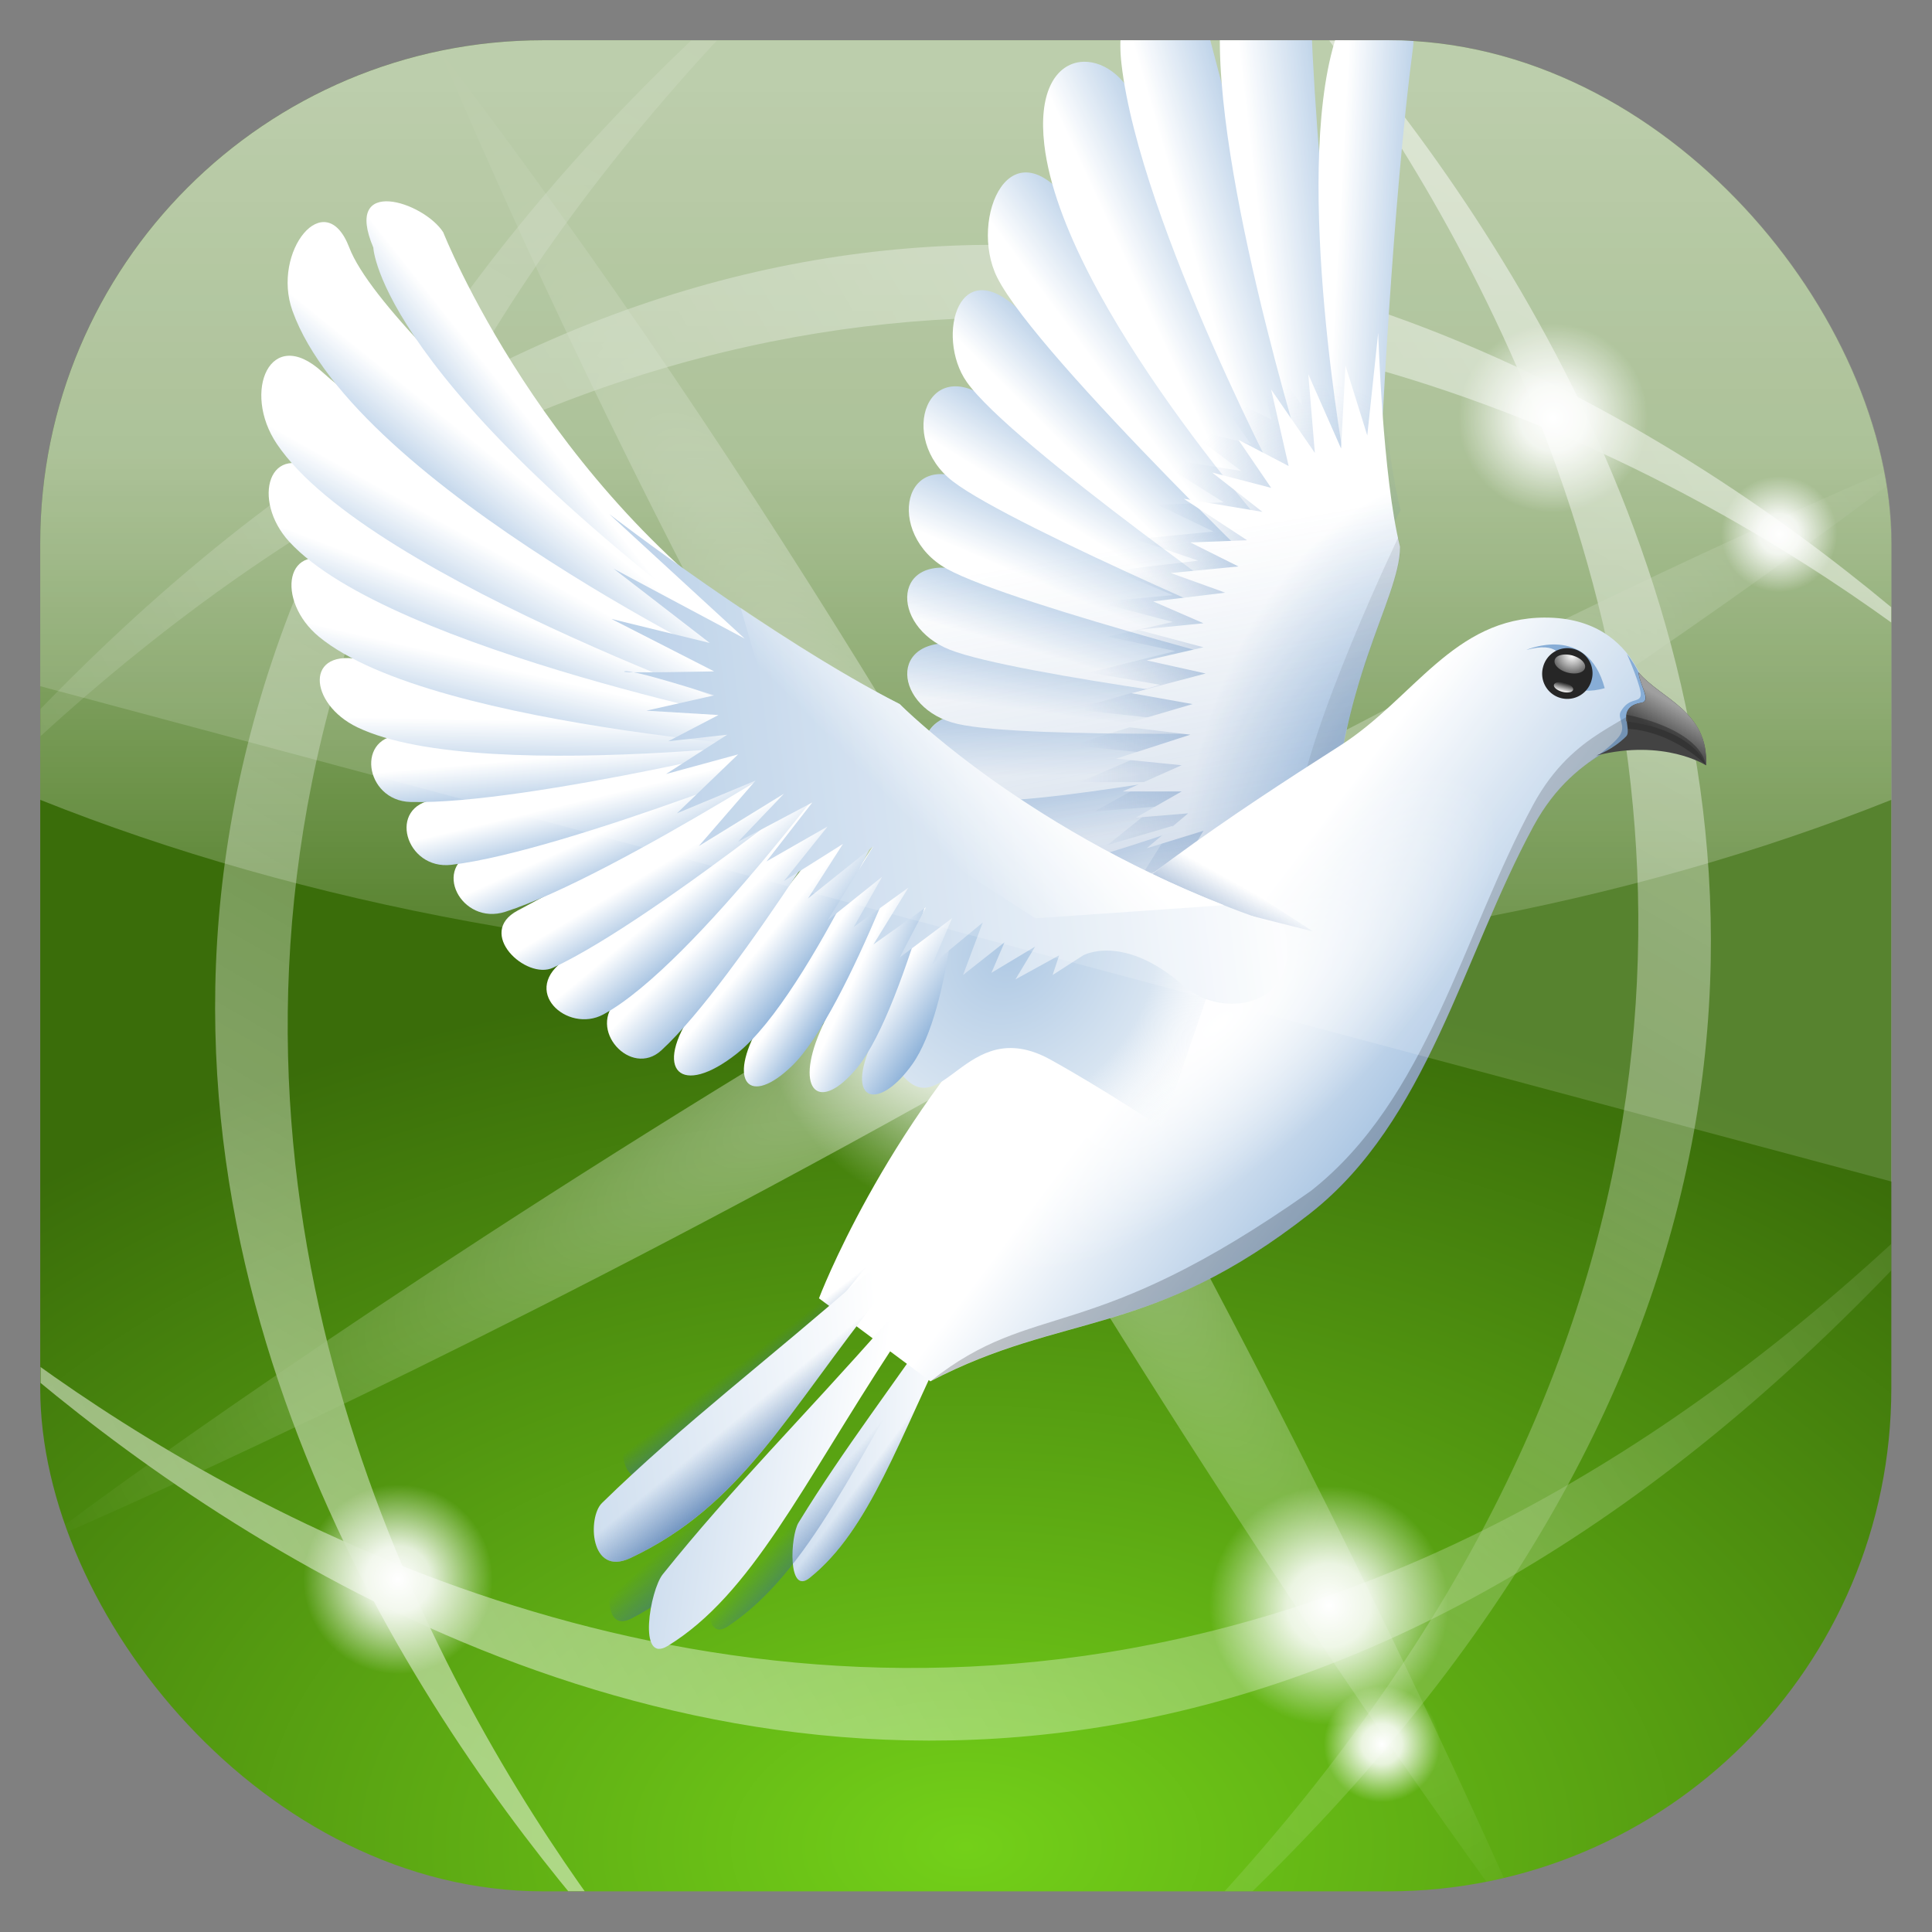 <?xml version="1.0" encoding="UTF-8" standalone="no"?>
<!-- Created with Inkscape (http://www.inkscape.org/) -->
<svg id="svg11037" xmlns:rdf="http://www.w3.org/1999/02/22-rdf-syntax-ns#" xmlns="http://www.w3.org/2000/svg" height="96" width="96" version="1.1" xmlns:cc="http://creativecommons.org/ns#" xmlns:xlink="http://www.w3.org/1999/xlink" xmlns:dc="http://purl.org/dc/elements/1.1/">
 <rect width="100%" height="100%" fill="#808080" stroke="none"/>
 <defs id="defs11039">
  <radialGradient id="radialGradient4020" xlink:href="#linearGradient3700" gradientUnits="userSpaceOnUse" cy="88.4" cx="48" gradientTransform="matrix(1.524 0 0 .952 -25.143 3.809)" r="42"/>
  <linearGradient id="linearGradient3700">
   <stop id="stop3702" style="stop-color:#73d019" offset="0"/>
   <stop id="stop3704" style="stop-color:#3a6d0a" offset="1"/>
  </linearGradient>
  <clipPath id="clipPath4005">
   <rect id="rect4007" style="fill:url(#radialGradient4009)" rx="3.867" ry="3.867" height="54.139" width="54.139" y="21.023" x="20.838"/>
  </clipPath>
  <linearGradient id="linearGradient3963" y2="240.92" xlink:href="#linearGradient3657" gradientUnits="userSpaceOnUse" x2="420" gradientTransform="matrix(.543 -.941 .941 .543 -156.67 314.83)" y1="240.92" x1="98"/>
  <linearGradient id="linearGradient3657">
   <stop id="stop3659" style="stop-color:#fff" offset="0"/>
   <stop id="stop3661" style="stop-color:#fff;stop-opacity:0" offset="1"/>
  </linearGradient>
  <linearGradient id="linearGradient3965" y2="240.92" xlink:href="#linearGradient3657" gradientUnits="userSpaceOnUse" x2="420" gradientTransform="matrix(-.941 .543 .543 .941 334.23 -173.07)" y1="240.92" x1="98"/>
  <linearGradient id="linearGradient3967" y2="240.92" xlink:href="#linearGradient3657" gradientUnits="userSpaceOnUse" x2="420" gradientTransform="matrix(.941 -.543 -.543 -.941 150.77 625.27)" y1="240.92" x1="98"/>
  <linearGradient id="linearGradient3969" y2="240.92" xlink:href="#linearGradient3657" gradientUnits="userSpaceOnUse" x2="420" gradientTransform="matrix(-.543 .941 -.941 -.543 641.67 131.38)" y1="240.92" x1="98"/>
  <radialGradient id="radialGradient3971" xlink:href="#linearGradient3657" gradientUnits="userSpaceOnUse" cy="226.88" cx="246.35" gradientTransform="matrix(1 -.577 .124 .215 -28.136 320.38)" r="154.36"/>
  <radialGradient id="radialGradient3973" xlink:href="#linearGradient3657" gradientUnits="userSpaceOnUse" cy="226.88" cx="246.35" gradientTransform="matrix(-.577 -1 .215 -.124 339.85 501.37)" r="154.36"/>
  <radialGradient id="radialGradient3975" xlink:href="#linearGradient12684" gradientUnits="userSpaceOnUse" cy="148.5" cx="156.5" r="19.5"/>
  <linearGradient id="linearGradient12684">
   <stop id="stop12686" style="stop-color:#fff" offset="0"/>
   <stop id="stop12692" style="stop-color:#fff;stop-opacity:.845" offset="0.35"/>
   <stop id="stop12688" style="stop-color:#fff;stop-opacity:0" offset="1"/>
  </linearGradient>
  <linearGradient id="linearGradient4018" y2="56" xlink:href="#linearGradient12684" gradientUnits="userSpaceOnUse" x2="48" y1="8" x1="48"/>
  <linearGradient id="linearGradient4645" y2="14.321" xlink:href="#linearGradient5537" gradientUnits="userSpaceOnUse" x2="64.943" gradientTransform="matrix(-.294 -.941 .643 -.265 66.561 108.93)" y1="14.619" x1="70.451"/>
  <linearGradient id="linearGradient5537">
   <stop id="stop5539" style="stop-color:#73a0d0" offset="0"/>
   <stop id="stop5541" style="stop-color:#fff" offset="1"/>
  </linearGradient>
  <linearGradient id="linearGradient4641" y2="14.321" xlink:href="#linearGradient5537" gradientUnits="userSpaceOnUse" x2="64.943" gradientTransform="matrix(-.138 -.976 .678 -.158 54.736 107.61)" y1="14.619" x1="70.451"/>
  <linearGradient id="linearGradient4637" y2="14.321" xlink:href="#linearGradient5537" gradientUnits="userSpaceOnUse" x2="64.943" gradientTransform="matrix(-.064 -.988 .837 -.07 47.383 104.47)" y1="14.619" x1="70.451"/>
  <linearGradient id="linearGradient4633" y2="14.321" xlink:href="#linearGradient5537" gradientUnits="userSpaceOnUse" x2="64.943" gradientTransform="matrix(.105 -.899 .873 .063 35.225 94.387)" y1="14.619" x1="70.451"/>
  <linearGradient id="linearGradient4629" y2="14.321" xlink:href="#linearGradient5537" gradientUnits="userSpaceOnUse" x2="64.943" gradientTransform="matrix(.237 -.873 .854 .192 26.535 88.557)" y1="14.619" x1="70.451"/>
  <linearGradient id="linearGradient4625" y2="14.321" xlink:href="#linearGradient5537" gradientUnits="userSpaceOnUse" x2="64.943" gradientTransform="matrix(.374 -.925 0.894 .325 17.313 87.355)" y1="14.619" x1="70.451"/>
  <linearGradient id="linearGradient4621" y2="14.321" xlink:href="#linearGradient5537" gradientUnits="userSpaceOnUse" x2="64.943" gradientTransform="matrix(.508 -.859 .835 .455 9.334 78.272)" y1="14.619" x1="70.451"/>
  <linearGradient id="linearGradient4617" y2="14.321" xlink:href="#linearGradient5537" gradientUnits="userSpaceOnUse" x2="64.943" gradientTransform="matrix(.69 -.721 .71 .633 -.922 63.732)" y1="14.619" x1="70.451"/>
  <linearGradient id="linearGradient4613" y2="14.321" xlink:href="#linearGradient5537" gradientUnits="userSpaceOnUse" x2="64.943" gradientTransform="matrix(.911 -.728 .708 .855 -13.727 58.023)" y1="14.619" x1="70.451"/>
  <linearGradient id="linearGradient4609" y2="14.321" xlink:href="#linearGradient5537" gradientUnits="userSpaceOnUse" x2="64.943" gradientTransform="matrix(1.038 -.531 .522 .98 -18.519 38.867)" y1="14.619" x1="70.451"/>
  <linearGradient id="linearGradient4605" y2="14.321" xlink:href="#linearGradient5537" gradientUnits="userSpaceOnUse" x2="64.943" gradientTransform="matrix(1.107 -.367 .367 1.048 -18.822 24.457)" y1="14.619" x1="70.451"/>
  <linearGradient id="linearGradient4601" y2="14.321" xlink:href="#linearGradient5537" gradientUnits="userSpaceOnUse" x2="64.943" gradientTransform="matrix(1.152 -.182 .192 1.093 -16.199 10.821)" y1="14.619" x1="70.451"/>
  <linearGradient id="linearGradient4597" y2="14.321" xlink:href="#linearGradient5537" gradientUnits="userSpaceOnUse" x2="64.943" y1="14.619" x1="70.451"/>
  <radialGradient id="radialGradient4570" xlink:href="#linearGradient10381" gradientUnits="userSpaceOnUse" cy="35.27" cx="63.151" gradientTransform="matrix(1.154 .199 -.365 2.12 2.864 -49.798)" r="6.444"/>
  <linearGradient id="linearGradient10381">
   <stop id="stop10383" style="stop-color:#3465a4" offset="0"/>
   <stop id="stop10385" style="stop-color:#3465a4;stop-opacity:0" offset="1"/>
  </linearGradient>
  <radialGradient id="radialGradient4562" xlink:href="#linearGradient5537" gradientUnits="userSpaceOnUse" cy="36.346" cx="67.607" gradientTransform="matrix(1.405 .376 -.606 2.263 -5.324 -67.028)" r="6.444"/>
  <linearGradient id="linearGradient4682" y2="16.306" xlink:href="#linearGradient10381" gradientUnits="userSpaceOnUse" x2="80.083" gradientTransform="matrix(-.294 -.941 .643 -.265 66.561 108.93)" y1="13.495" x1="61.917"/>
  <linearGradient id="linearGradient4146" y2="65.869" xlink:href="#linearGradient5537" gradientUnits="userSpaceOnUse" x2="44.036" y1="69.385" x1="9.101"/>
  <linearGradient id="linearGradient4148" y2="69.033" xlink:href="#linearGradient10381" gradientUnits="userSpaceOnUse" x2="35.177" y1="71.501" x1="37.048"/>
  <linearGradient id="linearGradient4708" y2="44.605" xlink:href="#linearGradient5537" gradientUnits="userSpaceOnUse" x2="61.811" y1="55.175" x1="75.813"/>
  <linearGradient id="linearGradient4128" y2="68.752" xlink:href="#linearGradient10381" gradientUnits="userSpaceOnUse" x2="34.263" y1="70.861" x1="35.888"/>
  <linearGradient id="linearGradient4106" y2="68.86" xlink:href="#linearGradient10381" gradientUnits="userSpaceOnUse" x2="34.322" y1="71.2" x1="36.134"/>
  <linearGradient id="linearGradient4116" y2="68.836" xlink:href="#linearGradient10381" gradientUnits="userSpaceOnUse" x2="34.861" y1="71.452" x1="36.865"/>
  <radialGradient id="radialGradient4186" xlink:href="#linearGradient3657" gradientUnits="userSpaceOnUse" cy="52.375" cx="61.482" gradientTransform="matrix(1 0 0 .39 0 31.94)" r="13.604"/>
  <linearGradient id="linearGradient5020" y2="162.24" xlink:href="#linearGradient3657" gradientUnits="userSpaceOnUse" x2="185.18" y1="178.87" x1="185.18"/>
  <radialGradient id="radialGradient5022" xlink:href="#linearGradient3657" gradientUnits="userSpaceOnUse" cy="162.24" cx="185.18" gradientTransform="matrix(1.766 0 0 3.005 -141.84 -325.26)" r="8.312"/>
  <linearGradient id="linearGradient4461" y2="43.36" xlink:href="#linearGradient10381" gradientUnits="userSpaceOnUse" x2="56.407" gradientTransform="translate(2.082 -.099)" y1="46.038" x1="54.919"/>
  <linearGradient id="linearGradient4695" y2="36.211" gradientUnits="userSpaceOnUse" x2="80.238" y1="37.402" x1="79.55">
   <stop id="stop4691" style="stop-color:#333" offset="0"/>
   <stop id="stop4693" style="stop-color:#8e8e8e" offset="1"/>
  </linearGradient>
  <radialGradient id="radialGradient4379" gradientUnits="userSpaceOnUse" cy="49.674" cx="49.605" gradientTransform="matrix(-.855 1.48 -1.293 -.747 156.59 10.982)" r="7.237">
   <stop id="stop4367" style="stop-color:#afc9e4" offset="0"/>
   <stop id="stop4373" style="stop-color:#d7e4f1" offset=".608"/>
   <stop id="stop4369" style="stop-color:#fff;stop-opacity:0" offset="1"/>
  </radialGradient>
  <linearGradient id="linearGradient4375" y2="21.171" xlink:href="#linearGradient5537" gradientUnits="userSpaceOnUse" x2="26.543" gradientTransform="matrix(-.279 -.307 .482 -.184 41.614 61.198)" y1="25.305" x1="20.933"/>
  <linearGradient id="linearGradient4377" y2="21.657" xlink:href="#linearGradient5537" gradientUnits="userSpaceOnUse" x2="25.606" gradientTransform="matrix(-.143 -.628 .457 .009 37.194 63.408)" y1="25.738" x1="21.773"/>
  <linearGradient id="linearGradient4333" y2="22.725" xlink:href="#linearGradient5537" gradientUnits="userSpaceOnUse" x2="26.253" gradientTransform="matrix(-.071 -.64 .453 .061 33.054 62.593)" y1="25.916" x1="23.039"/>
  <linearGradient id="linearGradient4329" y2="22.725" xlink:href="#linearGradient5537" gradientUnits="userSpaceOnUse" x2="26.253" gradientTransform="matrix(-.093 -.691 .595 .066 28.356 62.824)" y1="25.916" x1="23.039"/>
  <linearGradient id="linearGradient4325" y2="22.998" xlink:href="#linearGradient5537" gradientUnits="userSpaceOnUse" x2="26.077" gradientTransform="matrix(-.041 -.757 .647 .124 23.07 62.771)" y1="26.208" x1="22.78"/>
  <linearGradient id="linearGradient4321" y2="23.096" xlink:href="#linearGradient5537" gradientUnits="userSpaceOnUse" x2="25.83" gradientTransform="matrix(.055 -.756 .626 .206 19.138 59.639)" y1="26.208" x1="22.78"/>
  <linearGradient id="linearGradient4317" y2="23.119" xlink:href="#linearGradient5537" gradientUnits="userSpaceOnUse" x2="25.573" gradientTransform="matrix(.161 -.715 .703 .262 13.609 55.778)" y1="26.208" x1="22.78"/>
  <linearGradient id="linearGradient4313" y2="23.119" xlink:href="#linearGradient5537" gradientUnits="userSpaceOnUse" x2="25.573" gradientTransform="matrix(.241 -.692 .669 .34 10.673 51.417)" y1="26.208" x1="22.78"/>
  <linearGradient id="linearGradient4309" y2="23.119" xlink:href="#linearGradient5537" gradientUnits="userSpaceOnUse" x2="25.573" gradientTransform="matrix(.369 -.633 .591 .462 7.409 46.028)" y1="26.208" x1="22.78"/>
  <linearGradient id="linearGradient4305" y2="23.119" xlink:href="#linearGradient5537" gradientUnits="userSpaceOnUse" x2="25.573" gradientTransform="matrix(.457 -.573 .519 .542 5.36 40.667)" y1="26.208" x1="22.78"/>
  <linearGradient id="linearGradient4301" y2="23.701" xlink:href="#linearGradient5537" gradientUnits="userSpaceOnUse" x2="25.08" gradientTransform="matrix(.705 -.484 .53 .625 -1.61 34.187)" y1="27.666" x1="21.886"/>
  <linearGradient id="linearGradient4297" y2="23.701" xlink:href="#linearGradient5537" gradientUnits="userSpaceOnUse" x2="25.08" gradientTransform="matrix(.825 -.378 .388 .796 -2.836 25.103)" y1="27.666" x1="21.886"/>
  <linearGradient id="linearGradient4293" y2="23.701" xlink:href="#linearGradient5537" gradientUnits="userSpaceOnUse" x2="25.08" gradientTransform="matrix(.87 -.261 .274 .842 -2.883 17.907)" y1="27.666" x1="21.886"/>
  <linearGradient id="linearGradient4289" y2="23.701" xlink:href="#linearGradient5537" gradientUnits="userSpaceOnUse" x2="25.08" gradientTransform="matrix(.986 -.168 .168 .986 -3.536 9.227)" y1="27.666" x1="21.886"/>
  <linearGradient id="linearGradient4285" y2="23.701" xlink:href="#linearGradient5537" gradientUnits="userSpaceOnUse" x2="25.08" y1="27.666" x1="21.886"/>
  <linearGradient id="linearGradient4277" y2="22.288" xlink:href="#linearGradient5537" gradientUnits="userSpaceOnUse" x2="27.459" y1="25.361" x1="23.58"/>
  <linearGradient id="linearGradient4544" y2="38.611" xlink:href="#linearGradient5537" gradientUnits="userSpaceOnUse" x2="62.592" y1="45.352" x1="11.004"/>
  <linearGradient id="linearGradient4392" y2="41.672" gradientUnits="userSpaceOnUse" x2="45.741" y1="37.608" x1="49.875">
   <stop id="stop4388" style="stop-color:#fff" offset="0"/>
   <stop id="stop4390" style="stop-color:#fff;stop-opacity:0" offset="1"/>
  </linearGradient>
  <clipPath id="clipPath4598" clipPathUnits="userSpaceOnUse">
   <rect id="rect4600" style="fill:url(#linearGradient4602)" rx="22.826" ry="22.826" height="84" width="84" y="6" x="6"/>
  </clipPath>
  <linearGradient id="linearGradient4602" y2="1046.1" xlink:href="#linearGradient3700" gradientUnits="userSpaceOnUse" x2="48" gradientTransform="matrix(1.05 0 0 1.05 -2.4 -1006.6)" y1="962.62" x1="48"/>
  <clipPath id="clipPath3009" clipPathUnits="userSpaceOnUse">
   <path id="path3011" style="opacity:.15;fill:#fff" d="m-2 956.36h-96v33.562l96 25.687v-59.25z"/>
  </clipPath>
 </defs>
 <g id="layer1" transform="translate(0 -956.36)">
  <g id="g3263" clip-path="url(#clipPath4598)" transform="matrix(1.095 0 0 1.095 -4.571 951.79)">
   <g id="layer1-1">
    <rect id="rect2419" style="fill:url(#radialGradient4020)" rx="6" ry="6" height="84" width="84" y="6" x="6"/>
    <g id="g3940" transform="matrix(1.552 0 0 1.552 -26.332 -26.619)" clip-path="url(#clipPath4005)">
     <g id="g11789" style="opacity:.5" transform="matrix(.179 0 0 .179 4.406 8.393)">
      <path id="path8152" d="m201.58 398.67s-175.99-177.97 32.579-358.78c-235.79 180.15-32.03 357.83-32.58 358.78z" style="fill:url(#linearGradient3963);fill-rule:evenodd"/>
      <path id="path9971" d="m418.06 185.19s-177.97-175.99-358.78 32.58c180.16-235.8 357.84-32.04 358.78-32.58z" style="fill:url(#linearGradient3965);fill-rule:evenodd"/>
      <path id="path9981" d="m66.938 267.02s177.97 175.99 358.78-32.58c-180.16 235.8-357.84 32.04-358.78 32.58z" style="fill:url(#linearGradient3967);fill-rule:evenodd"/>
      <path id="path9983" d="m283.42 47.542s175.99 177.97-32.579 358.78c235.79-180.15 32.03-357.84 32.58-358.78z" style="fill:url(#linearGradient3969);fill-rule:evenodd"/>
      <path id="path9993" d="m92 316s170.42-72.47 308.71-178.23c-161.71 68.23-309.71 178.23-308.71 178.23z" style="fill:url(#radialGradient3971);fill-rule:evenodd"/>
      <path id="path10888" d="m335.47 381.24s-72.468-170.42-178.23-308.71c68.234 161.71 178.23 309.71 178.23 308.71z" style="fill:url(#radialGradient3973);fill-rule:evenodd"/>
     </g>
     <path id="path12694" d="m176 148.5a19.5 19.5 0 1 1 -39 0 19.5 19.5 0 1 1 39 0z" style="fill:url(#radialGradient3975)" transform="matrix(.334 0 0 .334 -3.892 -.625)"/>
     <path id="path12738" d="m176 148.5a19.5 19.5 0 1 1 -39 0 19.5 19.5 0 1 1 39 0z" style="fill:url(#radialGradient3975)" transform="matrix(.179 0 0 .179 .832 33.589)"/>
     <path id="path12750" d="m176 148.5a19.5 19.5 0 1 1 -39 0 19.5 19.5 0 1 1 39 0z" style="fill:url(#radialGradient3975)" transform="matrix(.142 0 0 .142 9.07 44.929)"/>
     <path id="path12758" d="m176 148.5a19.5 19.5 0 1 1 -39 0 19.5 19.5 0 1 1 39 0z" style="fill:url(#radialGradient3975)" transform="matrix(.087 0 0 .087 11.242 49.699)"/>
     <path id="path12734" d="m176 148.5a19.5 19.5 0 1 1 -39 0 19.5 19.5 0 1 1 39 0z" style="fill:url(#radialGradient3975)" transform="matrix(.179 0 0 .179 30.496 40.2)"/>
     <path id="path12742" d="m176 148.5a19.5 19.5 0 1 1 -39 0 19.5 19.5 0 1 1 39 0z" style="fill:url(#radialGradient3975)" transform="matrix(.142 0 0 .142 41.951 44.214)"/>
     <path id="path12746" d="m176 148.5a19.5 19.5 0 1 1 -39 0 19.5 19.5 0 1 1 39 0z" style="fill:url(#radialGradient3975)" transform="matrix(.087 0 0 .087 46.445 57.919)"/>
     <path id="path12726" d="m176 148.5a19.5 19.5 0 1 1 -39 0 19.5 19.5 0 1 1 39 0z" style="fill:url(#radialGradient3975)" transform="matrix(.179 0 0 .179 9.946 4.104)"/>
     <path id="path12754" d="m176 148.5a19.5 19.5 0 1 1 -39 0 19.5 19.5 0 1 1 39 0z" style="fill:url(#radialGradient3975)" transform="matrix(.142 0 0 .142 9.07 11.691)"/>
     <path id="path12762" d="m176 148.5a19.5 19.5 0 1 1 -39 0 19.5 19.5 0 1 1 39 0z" style="fill:url(#radialGradient3975)" transform="matrix(.087 0 0 .087 21.785 13.423)"/>
     <path id="path12714" d="m176 148.5a19.5 19.5 0 1 1 -39 0 19.5 19.5 0 1 1 39 0z" style="fill:url(#radialGradient3975)" transform="matrix(.087 0 0 .087 58.061 22.537)"/>
     <path id="path12730" d="m176 148.5a19.5 19.5 0 1 1 -39 0 19.5 19.5 0 1 1 39 0z" style="fill:url(#radialGradient3975)" transform="matrix(.179 0 0 .179 38.894 11.252)"/>
     <path id="path12698" d="m176 148.5a19.5 19.5 0 1 1 -39 0 19.5 19.5 0 1 1 39 0z" style="fill:url(#radialGradient3975)" transform="matrix(.142 0 0 .142 42.844 10.977)"/>
    </g>
    <path id="rect4011" d="m12 6c-3.324 0-6 2.676-6 6v28.469c11.823 4.727 26.321 7.531 42 7.531s30.177-2.804 42-7.531v-28.469c0-3.324-2.676-6-6-6h-72z" style="opacity:.6;fill:url(#linearGradient4018)"/>
   </g>
   <g id="g4584">
    <path id="path4643" d="m63.213 39.352c-0.319 0.132-8.055 2.262-12.678 3.654-2.713 0.817-1.022 4.148 1.296 3.725 2.493-0.455 11.911-5.913 11.911-5.913l-0.53-1.466z" style="fill:url(#linearGradient4645)"/>
    <path id="path4639" d="m62.656 38.402c-0.336 0.078-8.314 0.933-13.101 1.561-2.809 0.369-1.678 3.929 0.678 3.885 2.534-0.047 12.709-3.914 12.709-3.914l-0.287-1.532z" style="fill:url(#linearGradient4641)"/>
    <path id="path4635" d="m64.328 36.673c-0.415 0.035-10.164-0.148-16.025-0.143-3.44 0.003-2.449 3.689 0.408 3.951 3.073 0.281 15.801-2.247 15.801-2.247l-0.184-1.561z" style="fill:url(#linearGradient4637)"/>
    <path id="path4631" d="m64.356 35.954c-0.433-0.031-10.435-1.666-16.468-2.545-3.541-0.516-3.157 2.95-0.261 3.616 3.114 0.716 16.649 0.36 16.649 0.36l0.08-1.432z" style="fill:url(#linearGradient4633)"/>
    <path id="path4627" d="m63.983 35.072c-0.424-0.095-10.074-3.19-15.911-4.951-3.425-1.034-3.558 2.451-0.793 3.538 2.974 1.169 16.413 2.818 16.413 2.818l0.291-1.404z" style="fill:url(#linearGradient4629)"/>
    <path id="path4623" d="m64.94 33.779c-0.443-0.161-10.757-4.169-16.46-7.559-3.387-2.013-4.166 2.208-1.336 3.769 3.043 1.679 17.291 5.288 17.291 5.288l0.505-1.499z" style="fill:url(#linearGradient4625)"/>
    <path id="path4619" d="m64.445 32.43c-0.414-0.226-10.011-5.732-15.143-9.937-3.047-2.497-4.45 1.559-1.886 3.527 2.757 2.116 16.305 7.817 16.305 7.817l0.723-1.407z" style="fill:url(#linearGradient4621)"/>
    <path id="path4615" d="m63.166 31.616c-0.352-0.314-7.92-8.307-12.487-13.119-3.002-3.163-4.079 0.954-2.638 3.006 1.998 2.844 14.101 11.319 14.101 11.319l1.024-1.206z" style="fill:url(#linearGradient4617)"/>
    <path id="path4611" d="m65.058 31.042c-0.351-0.424-7.685-10.996-12.113-17.363-2.91-4.185-4.833 0.445-3.524 3.077 1.814 3.648 14.262 15.526 14.262 15.526l1.375-1.24z" style="fill:url(#linearGradient4613)"/>
    <path id="path4607" d="m64.068 28.168c-0.259-0.486-5.29-12.329-8.399-19.433-1.129-2.58-4.642-2.649-4.106 1.999 0.835 7.243 10.911 18.374 10.911 18.374l1.595-0.94z" style="fill:url(#linearGradient4609)"/>
    <path id="path4603" d="m64.432 26.454c-0.182-0.519-3.352-12.99-5.344-20.485-0.723-2.721-4.555-3.546-4.023 1.102 0.83 7.256 7.648 20.069 7.648 20.069l1.719-0.686z" style="fill:url(#linearGradient4605)"/>
    <path id="path4599" d="m65.625 26.313c-0.095-0.542-1.677-13.33-1.945-21.081-0.058-1.662-4.036-5.966-4.149 0.434-0.133 7.303 4.287 21.045 4.287 21.045l1.808-0.398z" style="fill:url(#linearGradient4601)"/>
    <path id="path4589" d="m66.814 25.32c0-0.496 0.562-12.099 1.487-19.033 0.198-1.487-1.981-5.516-3.569-0.199-1.883 6.308 0.496 19.331 0.496 19.331l1.586-0.099z" style="fill:url(#linearGradient4597)"/>
    <path id="path4568" d="m66.719 19.281-0.5 4.656-1-3.188-0.188 3.781-1.5-3.375 0.312 3.562-2-2.875 0.812 3.469-2.281-1.188 1.469 2.188-2.656-0.688 2.281 1.781-3.562-0.594 2.875 1.875-2.594 0.094 2.188 1.094-3.062 0.312 2.469 0.875-3.281 0.406 2.281 1-2.969 0.281 2.969 0.812-2.562 0.594 2.656 0.594-3.375 0.875 2.781 0.5-3.375 1 3.281 0.375-3.375 1.094 2.969 0.312-2.656 1.188h2.656l-2.062 1.188 2.375-0.188-1.875 1.562 2.562-0.781-1.188 1.969 7.031-1.188s0.318-8.303 3.094-13.656c-0.793-3.172-1-9.719-1-9.719z" style="opacity:.4;fill:url(#radialGradient4570)" transform="matrix(1.157 0 0 1.113 -10.615 -4.955)"/>
    <path id="path4546" d="m64.633 42.668c0.198-7.534 3.073-11.301 3.073-13.68-0.793-3.172-0.991-9.715-0.991-9.715l-0.496 4.659-0.991-3.172-0.198 3.767-1.487-3.37 0.297 3.569-1.983-2.875 0.793 3.47-2.28-1.19 1.487 2.181-2.676-0.694 2.28 1.784-3.569-0.595 2.875 1.883-2.577 0.099 2.181 1.09-3.073 0.297 2.478 0.892-3.271 0.397 2.28 0.991-2.974 0.297 2.974 0.793-2.577 0.595 2.676 0.595-3.37 0.892 2.776 0.496-3.37 0.991 3.271 0.397-3.37 1.09 2.974 0.297-2.676 1.19h2.676l-2.082 1.19 2.379-0.198-1.883 1.586 2.577-0.793-1.19 1.983 7.038-1.19z" style="fill:url(#radialGradient4562)"/>
    <path id="path4579" d="m67.625 28.562s-4.097 8.546-4.593 12.511l1.624 0.646c0.403-6.896 3.063-10.444 3.063-12.719-0.033-0.129-0.064-0.298-0.094-0.438z" style="opacity:.1"/>
    <path id="path4647" d="m60.875 2.281c-0.719 0.093-1.302 0.975-1.344 3.375-0.013 0.739 0.023 1.556 0.094 2.406-0.175-0.667-0.369-1.484-0.531-2.094-0.723-2.721-4.563-3.555-4.032 1.094 0.032 0.276 0.077 0.584 0.125 0.875-1.411-1.737-4.098-1.326-3.625 2.781 0.067 0.578 0.201 1.193 0.375 1.812-2.319-1.941-3.681 1.906-2.531 4.219 0.201 0.403 0.571 0.923 1 1.5-2.791-2.632-3.771 1.262-2.375 3.25 0.086 0.122 0.223 0.265 0.344 0.406-2.24-0.983-3.151 2.002-1.312 3.812-2.092-0.203-2.275 2.875 0 4.219-2.207-0.099-2.251 2.293-0.344 3.438-2.01 0.315-1.696 2.584 0.25 3.438-1.65 0.819-0.724 3.239 1.469 3.625-1.052 0.896-0.434 2.756 0.969 3.281-0.917 1.255 0.571 3.341 2.438 3 1.222-0.223 4.094-1.636 6.719-3.031l6.062-1.031c0.009-0.328 0.013-0.623 0.031-0.938 0.008-0.14 0.021-0.269 0.031-0.406 0.032-0.442 0.076-0.898 0.125-1.312s0.125-0.8 0.188-1.188c0.009-0.054 0.022-0.103 0.031-0.156 0.083-0.484 0.15-0.962 0.25-1.406 0.034-0.152 0.089-0.29 0.125-0.438 0.122-0.51 0.24-1.01 0.375-1.469 0.117-0.393 0.255-0.735 0.375-1.094 0.045-0.134 0.081-0.276 0.125-0.406 0.37-1.069 0.699-1.989 0.969-2.781 0.011-0.034 0.02-0.06 0.031-0.094 0.124-0.37 0.239-0.711 0.312-1.031 0.002-0.01-0.002-0.021 0-0.031 0.037-0.164 0.074-0.316 0.094-0.469 0.021-0.16 0.031-0.289 0.031-0.438-0.032-0.129-0.063-0.298-0.094-0.438-0.052-0.239-0.11-0.485-0.156-0.75 0.083-0.166 0.163-0.338 0.25-0.5-0.338-1.302-0.605-3.106-0.781-4.875 0.218-3.965 0.714-11.198 1.375-16.156 0.2-1.488-2.005-5.505-3.592-0.188-0.417 1.396-0.616 3.129-0.688 4.968-0.162-2.063-0.283-4.094-0.343-5.843-0.036-1.039-1.615-3.093-2.813-2.938z" style="opacity:.3;fill:url(#linearGradient4682)"/>
   </g>
   <g id="g4505">
    <g id="g4140" transform="matrix(.587 .039 -.079 1.21 26.636 -11.588)">
     <path id="path4142" d="m43.168 60.566c-3.776 3.128-7.236 5.585-10.405 8.507-0.571 0.526-0.48 2.752 1.125 2.039 4.399-1.956 6.151-5.385 9.983-9.913 0.558-0.66-0.46-0.834-0.703-0.633z" style="fill:url(#linearGradient4146)"/>
     <path id="path4144" d="m35.928 63.806c-3.776 3.128 0.003 2.345-3.166 5.267-0.571 0.526-0.48 2.752 1.125 2.039 4.399-1.956 6.151-5.385 9.983-9.913 0.558-0.66-7.7 2.406-7.943 2.607z" style="fill:url(#linearGradient4148)"/>
    </g>
    <path id="path4038" d="m74.297 32.198c-4.164 0-5.981 3.687-9.297 5.802-5.004 3.192-10.353 6.75-14.496 11-6.273 6.435-9.166 14.089-9.166 14.089l5.056 3.767c6.047-3.172 10.001-1.937 17.249-7.633 5.308-4.171 6.899-11.609 10.111-17.546 2.021-3.736 4.947-3.641 5.353-5.155 0 0-0.338-4.323-4.809-4.323z" style="fill:url(#linearGradient4708)"/>
    <path id="path4703" d="m78 33.844c0.021 0.05 0.703 1.594 0.625 1.906-0.082 0.329-0.534 0.058-0.906 0.719-0.161 0.286 0.246 0.621-0.031 1.062-0.253 0.402-1.273 1.137-1.469 1.281 1.386-1.017 2.622-1.335 2.875-2.281 0 0-0.111-1.462-1.094-2.688z" style="fill:#729fcf"/>
    <path id="path4535" d="m78.969 35.844c-0.715 1.198-3.354 1.396-5.219 4.844-3.212 5.937-4.786 13.36-10.094 17.531-10.111 7.137-12.492 4.858-17.25 8.625 6.047-3.172 10.002-1.929 17.25-7.625 5.308-4.171 6.881-11.594 10.094-17.531 2.021-3.736 4.938-3.642 5.344-5.156 0 0-0.023-0.282-0.125-0.688z" style="opacity:.2"/>
    <path id="path4040" d="m78.526 34.679c0.984 1.195 3.199 1.76 3.059 4.221 0 0-1.879-1.215-4.973-0.442 0 0 0.188-0.066 0.451-0.207s0.602-0.358 0.903-0.661c0.301-0.303-0.482-1.339 0.679-1.524 0.491-0.078-0.07-0.802-0.12-1.388z" style="fill:#222"/>
    <g id="g4094">
     <path id="path4042" d="m43.168 60.566c-3.776 3.128-7.236 5.585-10.405 8.507-0.571 0.526-0.48 2.752 1.125 2.039 4.399-1.956 6.151-5.385 9.983-9.913 0.558-0.66-0.46-0.834-0.703-0.633z" style="fill:url(#linearGradient4146)"/>
     <path id="path4090" d="m43.168 60.566c-3.776 3.128-7.236 5.585-10.405 8.507-0.571 0.526-0.48 2.752 1.125 2.039 4.399-1.956 6.151-5.385 9.983-9.913 0.558-0.66-0.46-0.834-0.703-0.633z" style="fill:url(#linearGradient4128)"/>
    </g>
    <g id="g4098" transform="matrix(1.152 0 0 1.222 -6.255 -12.026)">
     <path id="path4100" d="m43.168 60.566c-3.776 3.128-7.236 5.585-10.405 8.507-0.571 0.526-0.48 2.752 1.125 2.039 4.399-1.956 6.151-5.385 9.983-9.913 0.558-0.66-0.46-0.834-0.703-0.633z" style="fill:url(#linearGradient4146)"/>
     <path id="path4102" d="m43.168 60.566c-3.776 3.128-7.236 5.585-10.405 8.507-0.571 0.526-0.48 2.752 1.125 2.039 4.399-1.956 6.151-5.385 9.983-9.913 0.558-0.66-0.46-0.834-0.703-0.633z" style="fill:url(#linearGradient4106)"/>
    </g>
    <g id="g4108" transform="matrix(.852 .168 -.297 1.512 25.08 -35.598)">
     <path id="path4110" d="m43.168 60.566c-3.776 3.128-7.236 5.585-10.405 8.507-0.571 0.526-0.48 2.752 1.125 2.039 4.399-1.956 6.151-5.385 9.983-9.913 0.558-0.66-0.46-0.834-0.703-0.633z" style="fill:url(#linearGradient4146)"/>
     <path id="path4112" d="m43.168 60.566c-3.776 3.128-7.236 5.585-10.405 8.507-0.571 0.526-0.48 2.752 1.125 2.039 4.399-1.956 6.151-5.385 9.983-9.913 0.558-0.66-0.46-0.834-0.703-0.633z" style="fill:url(#linearGradient4116)"/>
    </g>
    <g id="g4118" transform="matrix(.734 .143 -.292 1.513 30.369 -33.577)">
     <path id="path4120" d="m43.168 60.566c-3.776 3.128-7.236 5.585-10.405 8.507-0.571 0.526-0.48 2.752 1.125 2.039 4.399-1.956 6.151-5.385 9.983-9.913 0.558-0.66-0.46-0.834-0.703-0.633z" style="fill:url(#linearGradient4146)"/>
     <path id="path4122" d="m43.168 60.566c-3.776 3.128-7.236 5.585-10.405 8.507-0.571 0.526-0.48 2.752 1.125 2.039 4.399-1.956 6.151-5.385 9.983-9.913 0.558-0.66-0.46-0.834-0.703-0.633z" style="fill:url(#linearGradient4148)"/>
    </g>
    <g id="g4130" transform="matrix(.739 .114 -.232 1.524 28.671 -34.27)">
     <path id="path4132" d="m43.168 60.566c-3.776 3.128-7.236 5.585-10.405 8.507-0.571 0.526-0.48 2.752 1.125 2.039 4.399-1.956 6.151-5.385 9.983-9.913 0.558-0.66-0.46-0.834-0.703-0.633z" style="fill:url(#linearGradient4146)"/>
     <path id="path4134" d="m35.928 63.806c-3.776 3.128 0.003 2.345-3.166 5.267-0.571 0.526-0.48 2.752 1.125 2.039 4.399-1.956 6.151-5.385 9.983-9.913 0.558-0.66-7.7 2.406-7.943 2.607z" style="fill:url(#linearGradient4148)"/>
    </g>
    <path id="path4170" d="m75.086 52.375a13.604 5.308 0 1 1 -27.208 0 13.604 5.308 0 1 1 27.208 0z" style="color:#000000;fill:url(#radialGradient4186)" transform="matrix(.871 -.774 .8 .839 -35.904 54.299)"/>
    <path id="path4188" d="m75.086 52.375a13.604 5.308 0 1 1 -27.208 0 13.604 5.308 0 1 1 27.208 0z" style="color:#000000;fill:url(#radialGradient4186)" transform="matrix(.418 -.322 .384 .349 24.199 39.826)"/>
    <path id="path6450" d="m73.439 33.666s2.764-1.214 3.555 1.737c-2.799 0.75-0.703-2.502-3.555-1.737z" style="fill:#729fcf;fill-rule:evenodd"/>
    <g id="g9129" transform="matrix(.095 .025 -.025 .095 61.818 13.791)">
     <path id="path7337" d="m193.5 170.56a8.312 8.312 0 1 1 -16.623 0 8.312 8.312 0 1 1 16.623 0z" transform="matrix(1.396 0 0 1.396 -71.556 -66.826)"/>
     <path id="path8224" d="m193.5 170.56a8.312 8.312 0 1 1 -16.623 0 8.312 8.312 0 1 1 16.623 0z" style="fill:url(#linearGradient5020)" transform="matrix(.55 0 0 .256 85.038 134.22)"/>
     <path id="path9119" d="m193.5 170.56a8.312 8.312 0 1 1 -16.623 0 8.312 8.312 0 1 1 16.623 0z" style="fill:url(#radialGradient5022)" transform="matrix(.869 0 0 .489 26.032 83.33)"/>
    </g>
    <path id="path4394" d="m58 42.688c-0.674 0.486-1.344 0.994-2 1.5l-0.188 0.25 7.938 2-5.75-3.75z" style="opacity:.8;fill:url(#linearGradient4461)"/>
    <path id="path4684" d="m78.531 34.688c0.049 0.586 0.616 1.297 0.125 1.375-0.657 0.105-0.727 0.481-0.688 0.844 1.799 0.222 3.223 0.981 3.594 1.969 0.01 0.009 0.021 0.022 0.031 0.031 0.141-2.461-2.078-3.024-3.062-4.219z" style="fill:url(#linearGradient4695)"/>
    <path id="path4701" d="m81.595 38.891c-0.378-1.716-3.608-2.283-3.608-2.283l0.063 0.643s1.817-0 3.545 1.64z" style="opacity:.5"/>
   </g>
   <g id="g4345">
    <path id="path4343" d="m44.906 52.68c1.983 2.875 2.999-2.602 6.939-0.421 2.398 1.327 5.056 3.098 5.056 3.098l2.478-7.236-10.904-5.254s-2.478 4.064-3.569 9.814z" style="fill:url(#radialGradient4379)"/>
    <path id="path4339" d="m47.055 43.052s-3.009 7.338-3.593 9.161c-0.66 2.058 0.733 2.184 2.106 0.262 1.824-2.554 2.145-9.55 2.145-9.55l-0.657 0.128z" style="fill:url(#linearGradient4375)"/>
    <path id="path4335" d="m47.091 39.335s-4.678 9.254-5.704 11.649c-1.158 2.704-0.032 3.721 1.682 1.645 2.277-2.759 4.608-13.096 4.608-13.096l-0.586-0.198z" style="fill:url(#linearGradient4377)"/>
    <path id="path4331" d="m45.606 39.792s-5.693 8.667-6.983 10.931c-1.456 2.556-0.452 3.694 1.486 1.824 2.574-2.484 6.057-12.492 6.057-12.492l-0.56-0.263z" style="fill:url(#linearGradient4333)"/>
    <path id="path4327" d="m44.836 38.206s-7.474 9.357-9.168 11.802c-1.912 2.759-0.593 3.988 1.951 1.97 3.38-2.682 7.953-13.488 7.953-13.488l-0.736-0.284z" style="fill:url(#linearGradient4329)"/>
    <path id="path4323" d="m43.311 37.554s-8.708 9.775-11.094 11.976c-1.448 1.333 0.586 3.576 1.968 2.308 3.483-3.195 9.909-13.911 9.909-13.911l-0.782-0.373z" style="fill:url(#linearGradient4325)"/>
    <path id="path4319" d="m42.421 37.201s-9.808 8.694-12.527 10.468c-2.2 1.436 0.027 3.423 1.658 2.539 4.156-2.251 11.597-12.538 11.597-12.538l-0.729-0.469z" style="fill:url(#linearGradient4321)"/>
    <path id="path4315" d="m43.595 36.825s-12.702 6.956-15.928 8.667c-1.916 1.016 0.376 3.17 1.605 2.596 4.82-2.249 15.111-10.739 15.111-10.739l-0.788-0.524z" style="fill:url(#linearGradient4317)"/>
    <path id="path4311" d="m42.611 35.979s-13.333 5.681-16.806 6.809c-2.106 0.683-0.708 3.409 1.301 2.761 5.062-1.632 16.229-8.96 16.229-8.96l-0.724-0.61z" style="fill:url(#linearGradient4313)"/>
    <path id="path4307" d="m41.714 36.998s-14.175 3.02-17.8 3.461c-2.198 0.267-1.348 3.21 0.747 2.959 5.281-0.632 17.646-5.683 17.646-5.683l-0.593-0.737z" style="fill:url(#linearGradient4309)"/>
    <path id="path4303" d="m40.607 36.667s-14.462 0.948-18.113 0.864c-2.213-0.052-1.796 2.982 0.314 3.036 5.317 0.135 18.28-3.085 18.28-3.085l-0.481-0.815z" style="fill:url(#linearGradient4305)"/>
    <path id="path4299" d="m43.681 36.483s-18.755-1.375-23.004-2.352c-2.718-0.625-2.498 1.982-0.292 3.044 5.796 2.787 23.717 0.196 23.717 0.196l-0.421-0.887z" style="fill:url(#linearGradient4301)"/>
    <path id="path4295" d="m42.312 37.29s-18.595-5.511-22.651-7.486c-2.594-1.264-2.989 1.633-1.013 3.264 5.189 4.284 23.88 5.282 23.88 5.282l-0.216-1.06z" style="fill:url(#linearGradient4297)"/>
    <path id="path4291" d="m40.156 36.197s-17.659-8.019-21.404-10.535c-2.395-1.609-3.185 1.205-1.453 3.093 4.549 4.958 22.925 8.521 22.925 8.521l-0.067-1.079z" style="fill:url(#linearGradient4293)"/>
    <path id="path4287" d="m40.442 35.961s-17.965-11.548-21.649-14.912c-2.356-2.152-3.65 0.897-2.058 3.267 4.182 6.225 23.614 12.868 23.614 12.868l0.093-1.223z" style="fill:url(#linearGradient4289)"/>
    <path id="path4257" d="m38.859 33.746s-17.056-13.678-18.835-18.339c-1.096-2.873-3.542 0.188-2.577 2.875 2.876 8.012 21.115 16.654 21.115 16.654l0.297-1.19z" style="fill:url(#linearGradient4285)"/>
    <path id="path4255" d="m39.454 33.349c-10.607-7.038-15.167-18.636-15.167-18.636-0.892-1.388-4.56-2.577-3.172 0.694 0 0 0.198 6.047 17.447 18.637l0.892-0.694z" style="fill:url(#linearGradient4277)"/>
    <path id="path4253" d="m62.452 46.236c-11.003-3.568-17.447-10.111-17.447-10.111-5.848-2.974-13.184-8.624-13.184-8.624l6.146 5.651-5.948-3.172 4.362 3.37-4.461-1.09 4.659 2.379s-4.461 0.099-4.064 0c0.397-0.099 4.064 1.09 4.064 1.09l-3.073 0.694 3.271 0.198-2.28 1.19 2.676-0.297-2.776 1.784 3.271-0.892-2.776 2.676 3.569-1.487-2.577 2.974 3.866-2.379-2.082 2.181 3.37-1.784-2.082 2.676 2.776-1.586-1.983 2.478 2.676-1.685-1.586 2.478 2.974-2.379-2.082 3.37 2.478-1.983-1.289 2.28 2.478-1.784-1.586 2.577 2.379-1.685-1.19 2.28 2.379-1.784-0.892 2.082 2.28-1.883-0.892 2.379 1.883-1.487-0.595 1.388 1.983-1.19-0.892 1.487 1.983-1.09-0.297 0.892 1.388-0.892s1.825-1.023 4.56 1.388c1.765 1.556 5.461 0.969 4.56-2.676z" style="fill:url(#linearGradient4544)"/>
    <path id="path4381" d="m37.781 31.75 1.969 6.75 11.411 7.345 8.558-0.595c-9.327-3.665-14.719-9.125-14.719-9.125-2.365-1.203-4.951-2.848-7.219-4.375z" style="fill:url(#linearGradient4392)"/>
   </g>
  </g>
  <rect id="rect3003" style="opacity:.15;fill:#fff" transform="translate(98 3.8281e-7)" clip-path="url(#clipPath3009)" rx="25" ry="25" height="92" width="92" y="958.36" x="-96"/>
 </g>
</svg>
